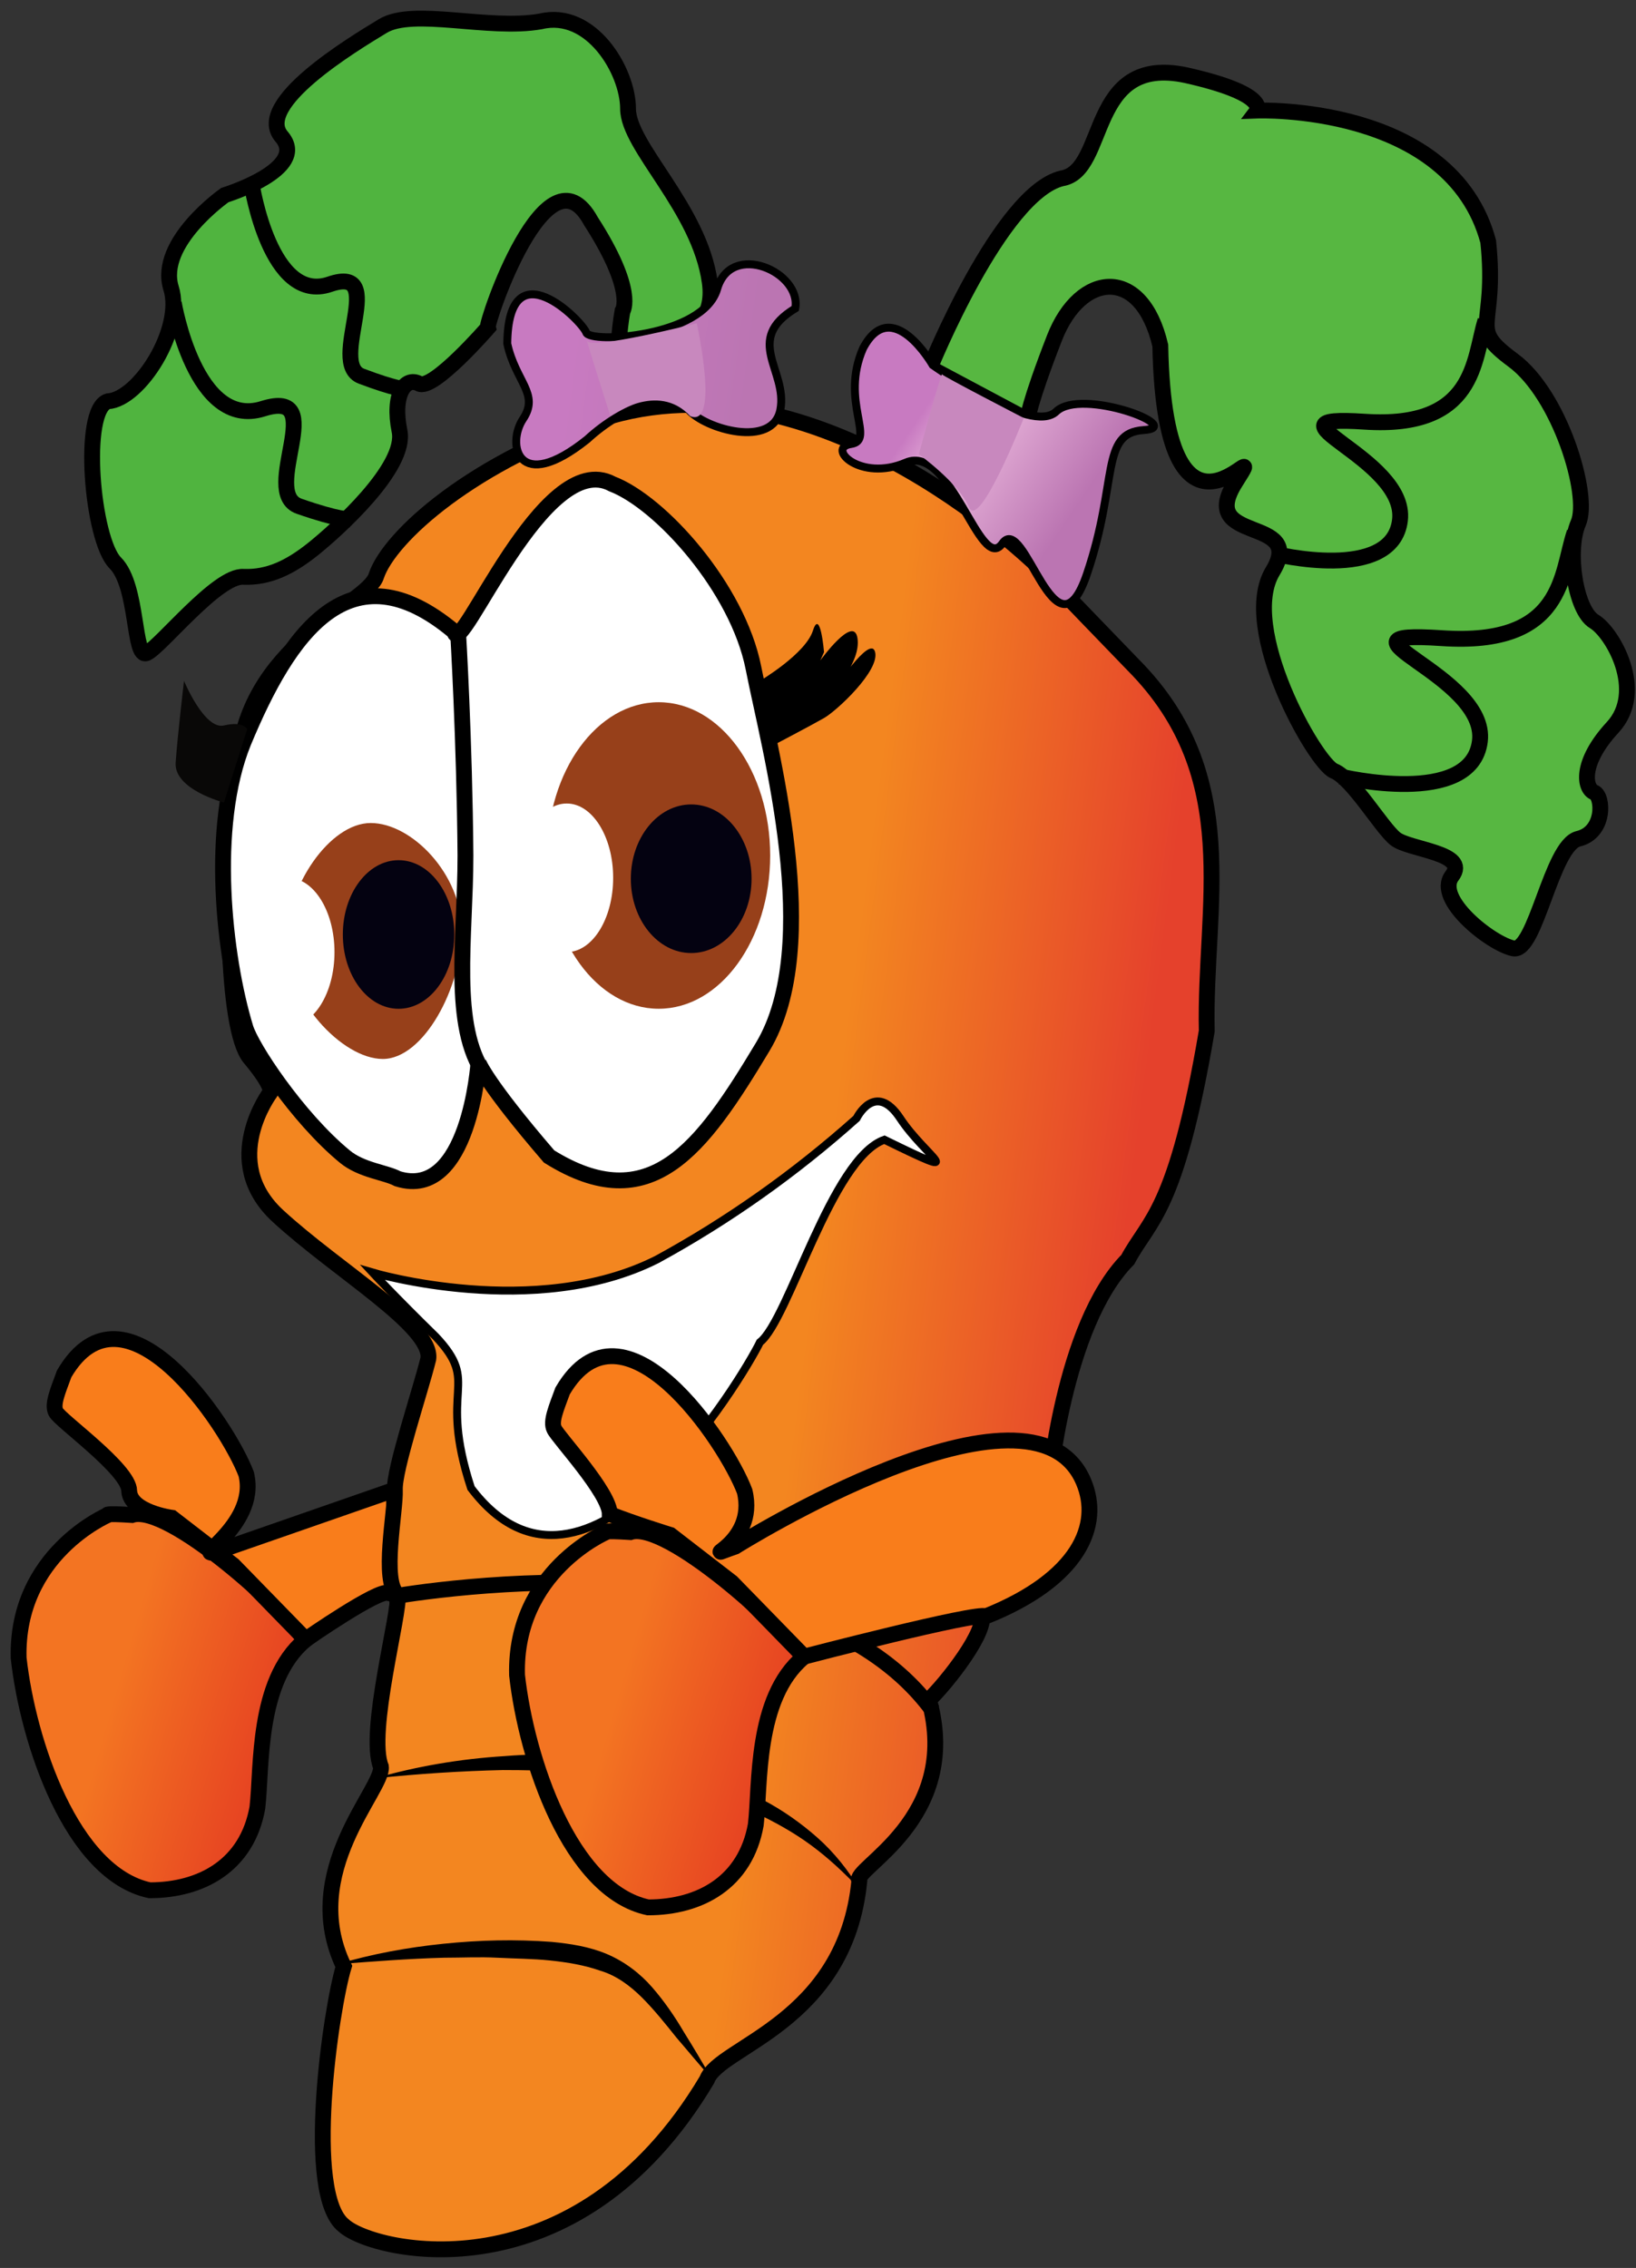 <svg width="88" height="122" viewBox="0 0 88 122" fill="none" xmlns="http://www.w3.org/2000/svg">
<rect x="0" y="0" width="88" height="122" fill="#333333" stroke="none"/>
<path d="M50.02 19.788C50.02 19.788 53.818 10.394 57.116 9.594C59.614 9.195 58.465 2.899 63.811 4.048C68.258 5.047 67.609 5.947 67.609 5.947C67.609 5.947 78.052 5.547 80.05 12.992C80.55 17.789 78.901 17.539 81.4 19.388C83.898 21.237 85.547 26.633 84.897 28.132C84.248 29.631 84.747 32.829 85.747 33.428C86.746 34.028 88.545 37.176 86.746 39.125C84.947 41.074 85.247 42.423 85.747 42.623C86.246 42.822 86.346 44.771 84.897 45.121C83.448 45.471 82.599 51.267 81.4 51.017C80.2 50.767 77.153 48.369 78.102 47.12C79.051 45.87 75.803 45.721 75.054 45.121C74.304 44.521 72.755 41.873 71.756 41.473C70.757 41.073 66.609 33.778 68.458 30.73C70.307 27.682 64.311 29.331 66.459 25.933C68.608 22.536 62.662 31.63 62.412 18.588C61.413 14.291 58.115 14.591 56.716 18.189C55.317 21.786 55.267 22.586 55.267 22.586L50.02 19.788Z" fill="#57B741" stroke="black" stroke-width="0.852"/>
<path d="M5.8 81.497C5.8 81.497 0.853 83.596 1.003 89.192C1.503 93.689 3.852 100.785 8.049 101.684C10.847 101.684 13.295 100.335 13.845 97.237C14.095 95.088 13.795 90.442 16.393 88.243C15.494 86.694 9.048 80.848 7.099 81.497C5.55 81.397 5.8 81.497 5.8 81.497Z" fill="url(#paint0_linear_859_5529)" stroke="black" stroke-width="0.852"/>
<path d="M3.002 75.951C3.201 76.401 6.949 79.049 6.949 80.198C6.999 81.347 9.247 81.647 9.247 81.647L12.546 84.195L16.443 88.193C16.443 88.193 20.39 85.445 20.89 85.695C21.39 85.944 21.19 80.148 21.19 80.148L11.996 83.346C9.697 84.146 13.944 82.197 13.245 79.299C12.245 76.651 6.699 68.356 3.452 73.902C3.102 74.852 2.802 75.551 3.002 75.951Z" fill="#F97D1B" stroke="black" stroke-width="0.852"/>
<path d="M14.544 58.762C14.544 58.762 11.746 62.459 14.944 65.407C18.142 68.355 23.289 71.353 23.039 73.102C22.589 74.901 21.19 79.048 21.24 80.147C21.29 81.247 20.491 85.094 21.39 85.794C21.54 86.693 19.741 93.189 20.49 95.038C20.64 96.237 16.043 100.684 18.492 105.781C17.792 108.079 16.343 118.022 18.492 119.721C20.09 121.17 30.983 123.718 38.029 111.876C38.678 110.078 45.474 108.828 46.223 101.183C45.773 100.534 51.769 97.886 49.971 91.44C50.87 90.591 53.219 87.643 52.769 86.793C52.319 85.944 42.476 84.545 50.92 79.348C53.269 79.048 56.416 80.098 56.416 80.098C56.416 80.098 57.166 71.303 60.664 67.756C61.813 65.607 63.262 65.207 64.911 55.464C64.761 48.718 66.909 41.773 60.963 35.777C56.466 31.13 56.067 30.68 56.067 30.68C56.067 30.68 44.524 19.038 32.832 22.386C25.437 24.785 20.94 28.882 20.24 30.98C19.791 32.529 13.095 34.678 12.796 41.373C12.046 46.92 12.146 55.364 13.445 56.913C14.744 58.462 14.544 58.762 14.544 58.762Z" fill="url(#paint1_linear_859_5529)" stroke="black" stroke-width="0.852"/>
<path d="M13.095 39.925C15.543 34.029 18.841 29.282 24.437 33.979C24.737 35.578 29.234 24.035 32.932 26.034C35.53 27.034 39.677 31.63 40.527 35.928C41.376 40.275 44.324 50.818 41.026 56.314C37.728 61.81 34.98 65.608 29.534 62.21C26.136 58.263 25.736 57.163 25.736 57.163C25.736 57.163 25.237 64.608 21.39 63.409C20.74 63.059 19.441 62.959 18.541 62.21C15.993 60.111 13.495 56.314 13.195 55.265C12.046 51.467 11.246 44.472 13.095 39.925Z" fill="white" stroke="black" stroke-width="0.852"/>
<path d="M20.041 68.455C20.041 68.455 28.785 71.053 35.331 67.755C39.178 65.657 42.776 63.108 46.074 60.16C46.074 60.16 47.073 58.112 48.422 60.16C49.771 62.209 52.369 63.658 47.572 61.31C44.724 62.309 42.426 71.003 40.877 72.203C39.978 74.051 31.533 88.242 25.337 80.047C23.538 74.551 25.887 74.501 23.439 71.903C21.29 69.804 20.041 68.455 20.041 68.455Z" fill="white" stroke="black" stroke-width="0.426"/>
<path d="M26.237 17.64C26.137 17.34 29.435 7.596 31.783 11.893C34.232 15.691 33.482 16.74 33.482 16.74C33.382 17.29 33.332 17.839 33.282 18.389C33.233 18.389 38.729 19.188 38.179 15.191C37.63 11.194 33.782 7.896 33.782 5.847C33.782 3.799 31.783 0.501 29.085 1.15C26.287 1.65 22.24 0.401 20.591 1.4C18.942 2.4 13.646 5.597 15.145 7.346C16.644 9.095 12.096 10.494 12.096 10.494C12.096 10.494 8.449 13.042 9.198 15.491C9.898 17.689 7.5 21.487 5.801 21.587C4.352 22.037 4.951 29.032 6.2 30.281C7.45 31.53 7.15 35.478 7.899 35.128C8.649 34.778 11.697 30.931 13.096 31.03C14.445 31.081 15.594 30.531 16.843 29.532C18.092 28.532 21.89 25.134 21.49 23.186C21.09 21.237 21.79 20.238 22.54 20.637C23.289 21.037 26.237 17.64 26.237 17.64Z" fill="#50B43F" stroke="black" stroke-width="0.852"/>
<path d="M31.533 17.89C31.333 17.29 27.336 13.243 27.286 18.489C27.736 20.538 29.035 21.188 28.136 22.537C27.236 23.886 27.836 26.634 31.583 23.636C33.532 21.837 36.13 20.938 37.03 22.037C37.929 23.086 41.576 24.136 41.976 22.037C42.376 19.938 39.978 18.29 42.776 16.591C43.126 14.642 39.328 12.943 38.578 15.541C37.829 18.14 31.733 18.489 31.533 17.89Z" fill="url(#paint2_linear_859_5529)" stroke="black" stroke-width="0.426"/>
<path d="M50.17 19.638C50.17 19.638 47.972 15.791 46.423 18.739C45.174 21.587 47.123 23.686 45.773 23.885C44.424 24.085 46.273 25.934 48.721 24.885C51.17 23.835 52.719 30.931 53.918 29.232C55.117 27.533 56.766 35.877 58.465 30.881C60.164 25.884 59.165 23.286 61.513 23.136C63.861 22.986 58.165 20.837 56.816 22.137C55.467 23.436 50.17 19.638 50.17 19.638Z" fill="url(#paint3_linear_859_5529)" stroke="black" stroke-width="0.426"/>
<path d="M50.671 20.138C50.621 20.038 49.422 24.435 49.422 24.435C49.422 24.435 51.571 25.984 52.12 27.284C52.67 28.583 55.068 22.487 55.068 22.487C55.068 22.487 50.721 20.238 50.671 20.138Z" fill="#C888BE"/>
<path d="M31.583 18.34C31.384 17.84 32.833 22.387 32.833 22.387C32.833 22.387 35.381 20.489 37.13 22.387C38.729 23.037 37.479 17.391 37.479 17.391C37.479 17.391 31.783 18.84 31.583 18.34Z" fill="#C888BE"/>
<path d="M68.509 29.78C68.509 29.78 74.904 31.379 75.304 27.981C75.704 24.583 67.409 22.285 73.405 22.685C79.401 23.084 79.251 19.337 79.901 17.238" stroke="black" stroke-width="0.852"/>
<path d="M72.106 41.774C72.106 41.774 79.152 43.473 79.602 39.875C80.051 36.278 70.907 33.879 77.552 34.329C84.198 34.779 83.948 30.831 84.698 28.633" stroke="black" stroke-width="0.852"/>
<path d="M13.545 9.943C13.545 9.943 14.544 16.389 17.742 15.29C20.94 14.191 17.592 19.537 19.441 20.237C21.29 20.936 21.789 20.936 21.789 20.936" stroke="black" stroke-width="0.852"/>
<path d="M9.348 16.291C9.348 16.291 10.497 23.136 14.145 21.987C17.792 20.838 13.945 26.484 16.093 27.234C18.242 27.983 18.792 27.933 18.792 27.933" stroke="black" stroke-width="0.852"/>
<path d="M20.895 85.924C20.895 85.924 42.731 81.877 50.176 92.02" stroke="black" stroke-width="0.852"/>
<path d="M20.146 95.666C22.395 95.017 24.743 94.617 27.142 94.467C28.341 94.367 29.49 94.367 30.689 94.367C31.889 94.417 33.088 94.517 34.237 94.667C36.586 95.017 38.934 95.716 41.033 96.816C42.082 97.365 43.081 98.065 43.981 98.864C44.88 99.664 45.63 100.613 46.229 101.612C45.43 100.763 44.58 99.963 43.631 99.264C42.681 98.564 41.682 98.015 40.633 97.515C39.584 97.015 38.484 96.666 37.385 96.366C36.286 96.066 35.136 95.816 33.987 95.666C31.689 95.317 29.39 95.217 27.042 95.217C24.843 95.267 22.495 95.416 20.146 95.666Z" fill="black"/>
<path d="M18.148 105.661C19.996 105.112 21.895 104.762 23.844 104.562C25.792 104.362 27.691 104.312 29.69 104.462C30.689 104.562 31.689 104.712 32.638 105.112C33.587 105.511 34.437 106.161 35.086 106.911C35.736 107.66 36.285 108.459 36.785 109.309C37.285 110.108 37.784 110.958 38.284 111.807C37.635 111.108 37.035 110.358 36.385 109.609C35.786 108.859 35.186 108.11 34.537 107.46C33.887 106.811 33.138 106.261 32.288 106.011C31.439 105.711 30.539 105.561 29.59 105.461C28.64 105.362 27.691 105.362 26.742 105.312C25.792 105.262 24.843 105.312 23.894 105.312C21.995 105.362 20.096 105.511 18.148 105.661Z" fill="black"/>
<path d="M19.941 44.273C22.14 44.273 24.838 47.022 24.838 50.07C24.838 53.118 22.789 56.965 20.591 56.965C18.392 56.965 15.395 53.717 15.395 50.719C15.395 47.671 17.743 44.273 19.941 44.273Z" fill="#97401A"/>
<path d="M35.431 54.264C38.742 54.264 41.427 50.573 41.427 46.02C41.427 41.467 38.742 37.775 35.431 37.775C32.119 37.775 29.435 41.467 29.435 46.02C29.435 50.573 32.119 54.264 35.431 54.264Z" fill="#97401A"/>
<path d="M37.179 51.268C38.973 51.268 40.427 49.478 40.427 47.271C40.427 45.063 38.973 43.273 37.179 43.273C35.386 43.273 33.932 45.063 33.932 47.271C33.932 49.478 35.386 51.268 37.179 51.268Z" fill="#040211"/>
<path d="M21.439 54.266C23.095 54.266 24.437 52.477 24.437 50.269C24.437 48.061 23.095 46.272 21.439 46.272C19.784 46.272 18.441 48.061 18.441 50.269C18.441 52.477 19.784 54.266 21.439 54.266Z" fill="#040211"/>
<path d="M9.898 36.627C9.898 36.627 10.997 39.275 12.046 39.025C13.096 38.775 13.296 39.225 13.296 39.225L12.046 43.172C12.046 43.172 9.348 42.473 9.448 41.024C9.548 39.575 9.898 36.627 9.898 36.627Z" fill="#090807"/>
<path d="M24.638 33.978C24.638 33.978 24.987 39.775 25.037 46.021C25.037 50.418 24.238 55.215 26.086 57.813" stroke="black" stroke-width="0.852"/>
<path d="M30.484 51.217C31.863 51.217 32.982 49.428 32.982 47.22C32.982 45.012 31.863 43.223 30.484 43.223C29.104 43.223 27.985 45.012 27.985 47.22C27.985 49.428 29.104 51.217 30.484 51.217Z" fill="white"/>
<path d="M15.493 55.215C16.873 55.215 17.992 53.426 17.992 51.218C17.992 49.01 16.873 47.221 15.493 47.221C14.114 47.221 12.995 49.01 12.995 51.218C12.995 53.426 14.114 55.215 15.493 55.215Z" fill="white"/>
<path d="M40.877 36.627C40.877 36.627 43.325 35.178 43.725 33.929C44.124 32.68 44.324 35.078 44.324 35.078L44.125 35.528C44.125 35.528 45.924 33.03 46.123 34.329C46.323 35.628 44.774 37.227 44.774 37.227C44.774 37.227 46.823 34.079 47.072 35.078C47.322 36.078 45.024 38.226 44.324 38.626C43.625 39.026 41.627 40.075 41.627 40.075L40.877 36.627Z" fill="black"/>
<path d="M45.114 88.227C45.114 88.227 47.938 84.762 46.028 82.22" stroke="black" stroke-width="0.852"/>
<path d="M32.609 82.417C32.609 82.417 27.662 84.516 27.812 90.112C28.312 94.609 30.66 101.704 34.858 102.604C37.656 102.604 40.104 101.255 40.654 98.157C40.903 96.008 40.604 91.361 43.202 89.163C42.303 87.614 35.857 81.768 33.908 82.417C32.359 82.317 32.609 82.417 32.609 82.417Z" fill="url(#paint4_linear_859_5529)" stroke="black" stroke-width="0.852"/>
<path d="M29.811 76.873C30.011 77.323 32.799 80.298 32.799 81.448C34.048 81.947 36.057 82.569 36.057 82.569L39.355 85.117L43.252 89.115C43.252 89.115 52.536 86.694 53.036 86.944C58.032 84.945 59.282 82.047 58.282 79.699C55.502 73.164 39.545 83.196 39.545 83.196C37.246 83.996 40.754 83.119 40.054 80.221C39.055 77.573 33.509 69.278 30.261 74.824C29.911 75.774 29.611 76.473 29.811 76.873Z" fill="#F97D1B" stroke="black" stroke-width="0.852"/>
<defs>
<linearGradient id="paint0_linear_859_5529" x1="6.261" y1="90.753" x2="16.436" y2="93.696" gradientUnits="userSpaceOnUse">
<stop stop-color="#F37422"/>
<stop offset="1" stop-color="#E43922"/>
</linearGradient>
<linearGradient id="paint1_linear_859_5529" x1="42.67" y1="76.647" x2="58.941" y2="78.785" gradientUnits="userSpaceOnUse">
<stop stop-color="#F38620"/>
<stop offset="1" stop-color="#E5412C"/>
</linearGradient>
<linearGradient id="paint2_linear_859_5529" x1="30.641" y1="19.346" x2="40.363" y2="20.64" gradientUnits="userSpaceOnUse">
<stop stop-color="#C87AC1"/>
<stop offset="0.446" stop-color="#C278BA"/>
<stop offset="1" stop-color="#BB75B2"/>
</linearGradient>
<linearGradient id="paint3_linear_859_5529" x1="49.555" y1="22.253" x2="57.625" y2="27.701" gradientUnits="userSpaceOnUse">
<stop stop-color="#C87AC1"/>
<stop offset="0.262" stop-color="#EAB7DC"/>
<stop offset="1" stop-color="#BB75B2"/>
</linearGradient>
<linearGradient id="paint4_linear_859_5529" x1="33.069" y1="91.673" x2="43.245" y2="94.615" gradientUnits="userSpaceOnUse">
<stop stop-color="#F37422"/>
<stop offset="1" stop-color="#E43922"/>
</linearGradient>
</defs>
</svg>
